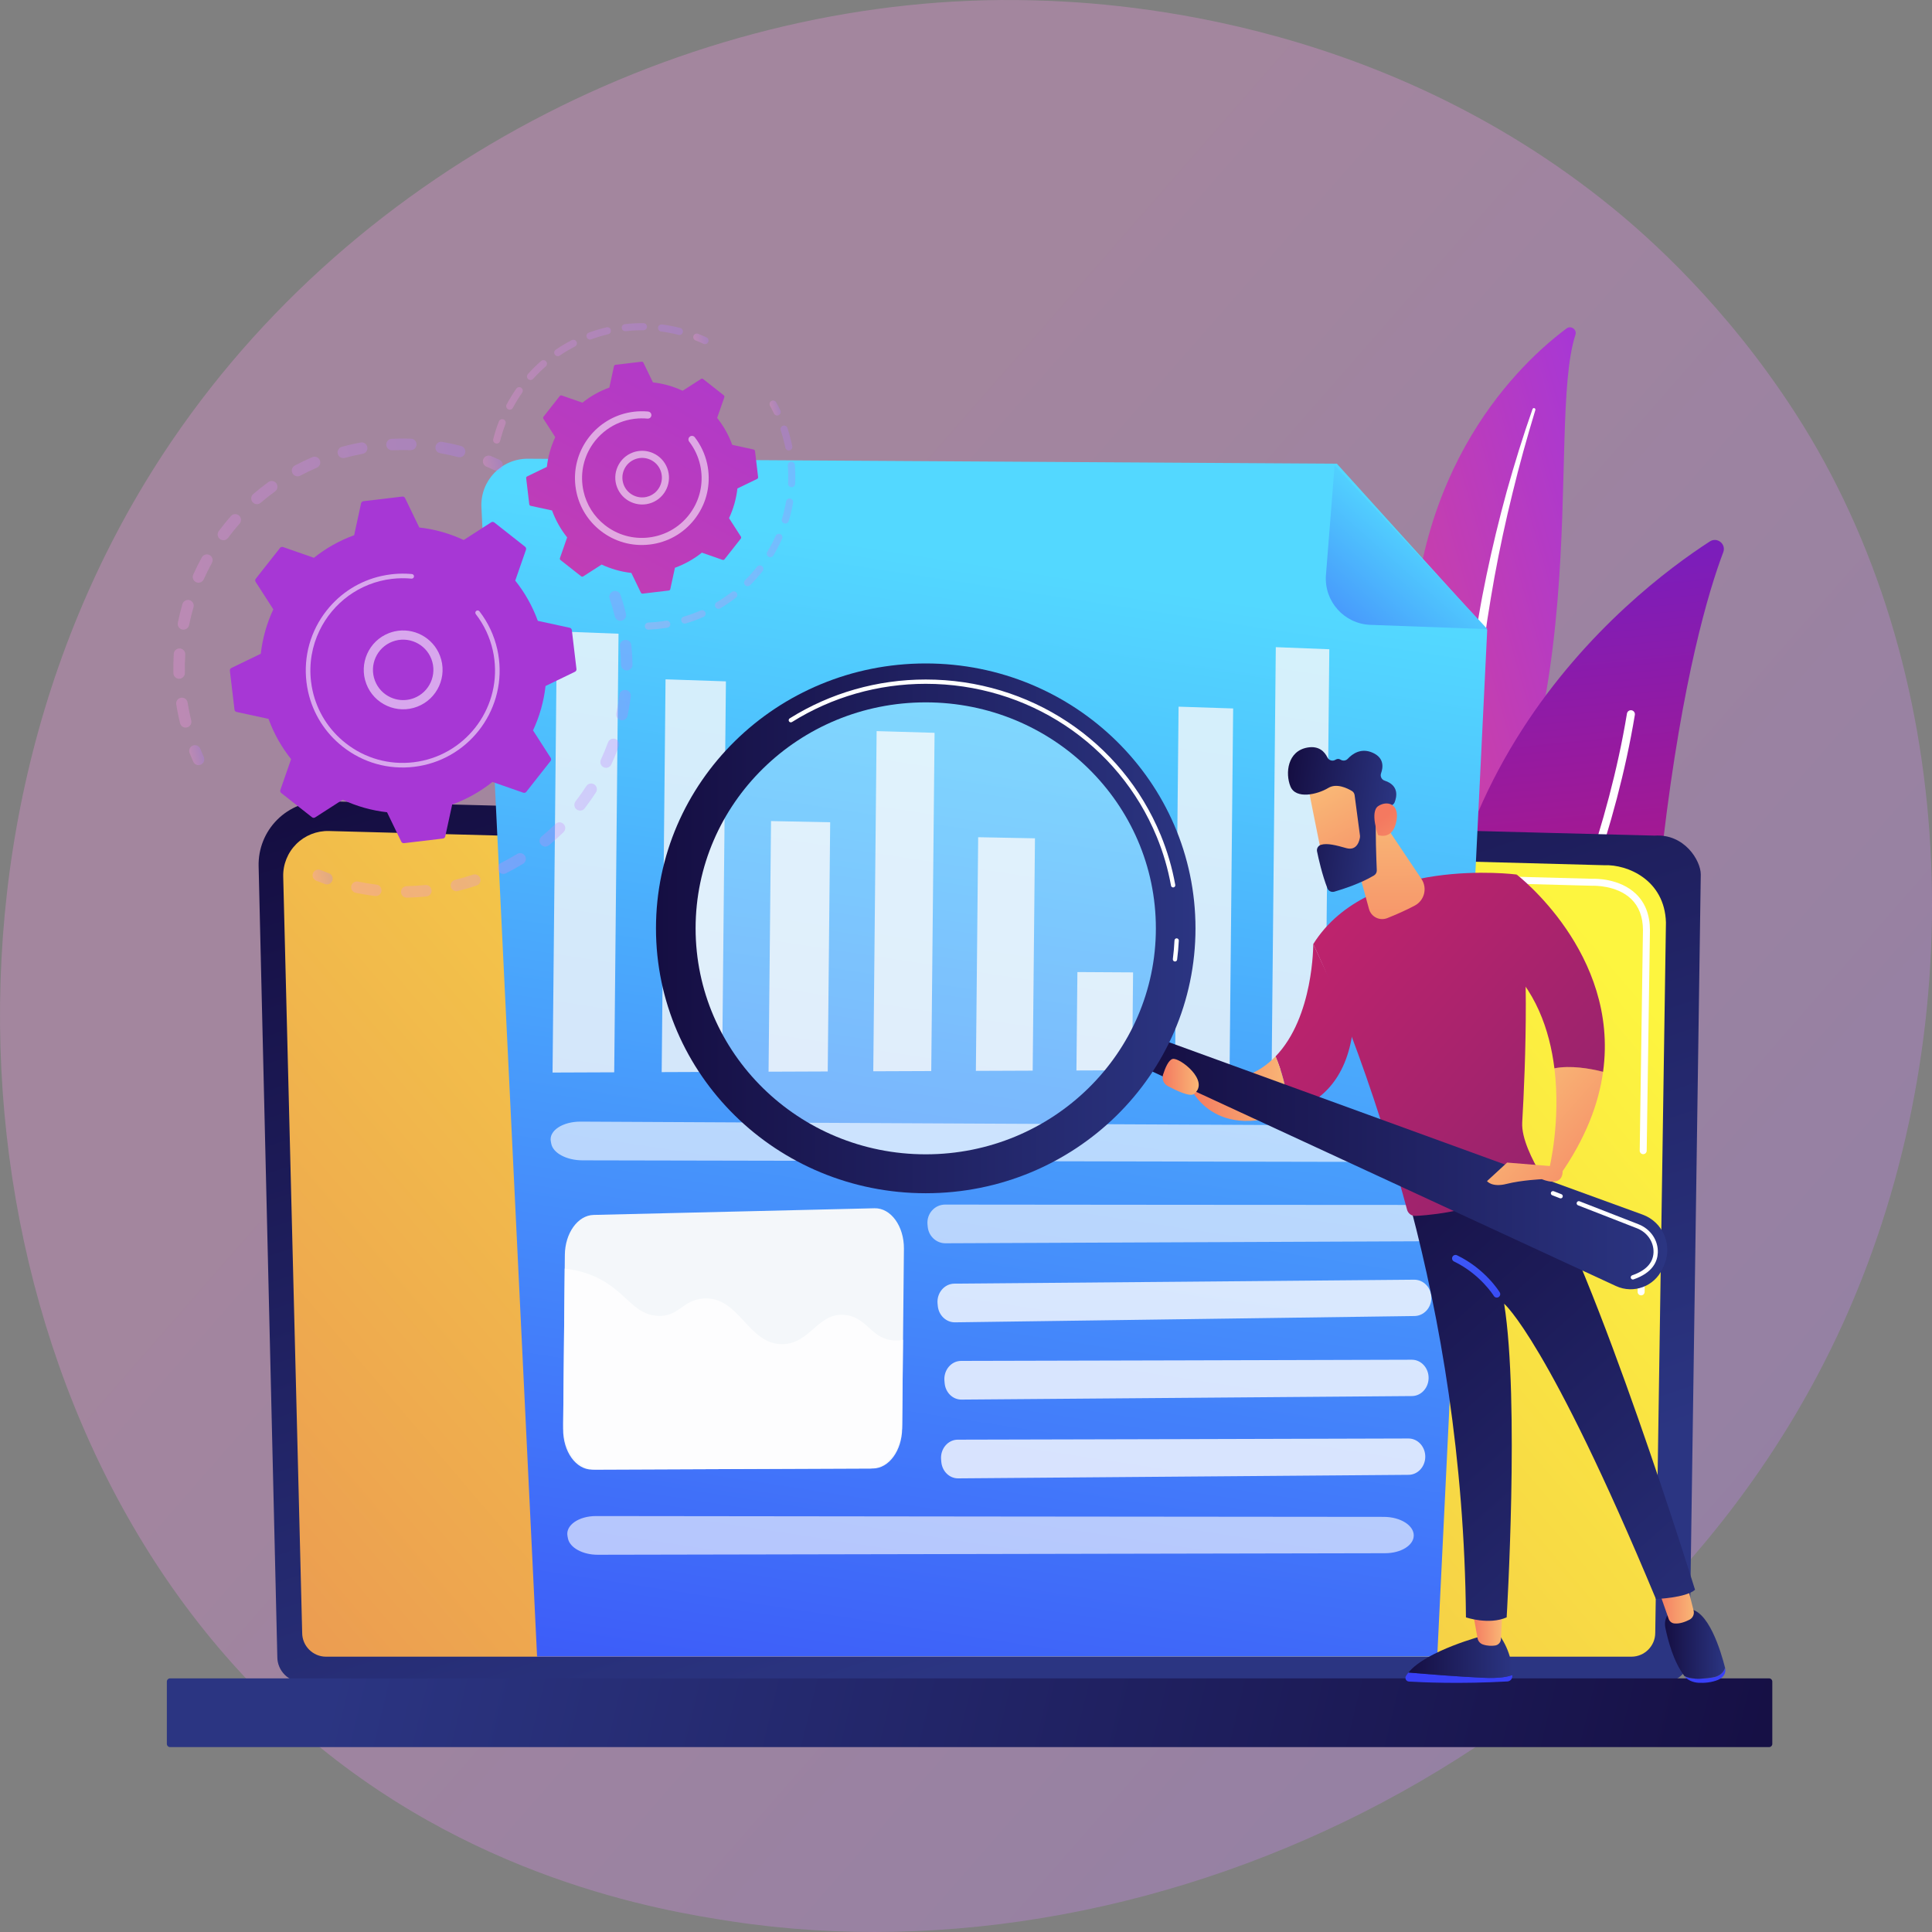 <svg width="445" height="445" viewBox="0 0 445 445" fill="none" xmlns="http://www.w3.org/2000/svg">
<rect x="0" y="0" width="445" height="445" fill="#808080" stroke="none"/>
<path opacity="0.3" d="M426.348 300.633C383.173 401.342 268.166 457.76 168.432 442.541C152.203 440.065 107.712 432.688 68.321 397.888C-7.51 330.894 -23.727 198.238 37.443 104.752C81.964 36.71 161.773 -1.86 237.607 0.069C253.942 0.485 316.543 3.046 371.559 47.987C379.639 54.588 397.462 70.273 413.525 95.157C451.243 153.59 454.485 235 426.348 300.633Z" fill="url(#paint0_linear_6_110)"/>
<path d="M362.87 77.109C363.265 75.891 361.844 74.889 360.818 75.655C350.392 83.43 324.747 107.348 325.125 154.283C325.6 213.171 311.091 232.989 294.561 244.205C294.561 244.205 315.936 240.477 331.393 220.45C369.345 171.28 355.851 98.773 362.87 77.109Z" fill="url(#paint1_linear_6_110)"/>
<path d="M353.639 94.436C351.726 100.768 349.938 107.134 348.386 113.557C346.8 119.97 345.41 126.429 344.222 132.922C343.06 139.418 342.02 145.936 341.258 152.488C340.467 159.036 339.958 165.611 339.47 172.214C338.945 178.81 338.454 185.459 337.281 192.077C336.116 198.682 334.144 205.255 331.03 211.273C330.252 212.772 329.444 214.263 328.556 215.692C327.694 217.138 326.767 218.545 325.816 219.936C323.9 222.709 321.796 225.359 319.505 227.841C314.91 232.795 309.564 237.044 303.814 240.502C303.209 240.866 302.423 240.67 302.059 240.065C301.702 239.471 301.884 238.702 302.464 238.33L302.468 238.328C303.843 237.447 305.206 236.552 306.524 235.599C307.191 235.133 307.836 234.639 308.49 234.156C309.125 233.65 309.779 233.168 310.398 232.643C312.907 230.583 315.268 228.35 317.452 225.953C321.84 221.187 325.538 215.74 328.523 209.996C329.983 207.107 331.229 204.115 332.239 201.038C333.248 197.959 334.021 194.798 334.615 191.591C335.803 185.173 336.344 178.596 336.915 172.004C337.496 165.411 338.125 158.79 339.025 152.205C339.467 148.911 339.967 145.626 340.526 142.352C340.796 140.713 341.098 139.08 341.396 137.446C341.711 135.815 342.034 134.187 342.371 132.561C343.729 126.06 345.285 119.604 347.043 113.206C348.831 106.817 350.789 100.477 352.987 94.223C353.05 94.044 353.246 93.95 353.425 94.013C353.598 94.074 353.691 94.261 353.639 94.436Z" fill="white"/>
<path d="M332.359 265.673C332.768 267.998 335.418 269.148 337.412 267.887C348.417 260.926 377.751 238.431 383.062 193.794C387.546 156.101 393.56 136.088 396.92 127.192C397.63 125.311 395.526 123.616 393.837 124.708C375.206 136.75 317.526 181.457 332.359 265.673Z" fill="url(#paint2_linear_6_110)"/>
<path d="M335.503 266.242C335.545 266.283 335.592 266.319 335.644 266.352C336.073 266.625 336.642 266.498 336.915 266.068C337.225 265.582 367.953 216.787 376.556 164.658C376.639 164.156 376.299 163.682 375.797 163.599C375.295 163.516 374.821 163.856 374.738 164.358C366.198 216.107 335.668 264.596 335.36 265.08C335.12 265.458 335.189 265.945 335.503 266.242Z" fill="white"/>
<path d="M63.876 381.658C63.876 384.845 66.486 387.452 69.676 387.452H383.331C386.521 387.452 389.131 384.845 389.131 381.658L391.741 201.409C391.741 198.222 387.986 192 381.104 192.468L74.567 184.536C70.564 184.432 66.694 185.973 63.859 188.798C61.025 191.624 59.474 195.486 59.568 199.485L63.876 381.658Z" fill="url(#paint3_linear_6_110)"/>
<path d="M69.602 376.099C69.602 379.116 72.071 381.586 75.09 381.586H375.766C378.785 381.586 381.254 379.116 381.254 376.099L383.717 212.467C383.427 202.62 374.794 199.081 369.561 199.29L75.772 191.408C72.96 191.333 70.241 192.416 68.249 194.403C66.258 196.389 65.162 199.108 65.233 201.92L69.602 376.099Z" fill="url(#paint4_linear_6_110)"/>
<path d="M378.005 298.362C378.001 298.362 377.997 298.362 377.993 298.362C377.549 298.356 377.194 297.99 377.201 297.546L377.395 284.275C377.402 283.836 377.76 283.483 378.199 283.483C378.203 283.483 378.207 283.483 378.211 283.483C378.655 283.49 379.01 283.855 379.003 284.3L378.808 297.57C378.802 298.01 378.443 298.362 378.005 298.362Z" fill="white"/>
<path d="M378.482 265.843C378.478 265.843 378.474 265.843 378.47 265.843C378.026 265.837 377.671 265.471 377.678 265.027L378.424 214.202C378.41 211.183 377.494 208.772 375.7 207.053C372.352 203.846 367.037 204.01 366.813 204.02L272.912 201.502C272.468 201.491 272.118 201.121 272.13 200.677C272.141 200.233 272.482 199.855 272.955 199.895L366.801 202.413C367.385 202.379 373.044 202.281 376.813 205.892C378.933 207.924 380.017 210.723 380.033 214.21L379.286 265.051C379.28 265.491 378.921 265.843 378.482 265.843Z" fill="white"/>
<path d="M39.177 402.415H407.471C407.881 402.415 408.217 402.08 408.217 401.669V387.324C408.217 386.914 407.881 386.578 407.471 386.578H39.177C38.767 386.578 38.431 386.914 38.431 387.324V401.669C38.431 402.08 38.766 402.415 39.177 402.415Z" fill="url(#paint5_linear_6_110)"/>
<path d="M307.921 106.8L121.606 105.659C115.483 105.622 110.586 110.736 110.889 116.852L123.707 381.561H331.041L342.553 145.058L307.921 106.8Z" fill="url(#paint6_linear_6_110)"/>
<path d="M315.668 143.924C309.599 143.71 304.933 138.48 305.411 132.426L307.409 107.149L342.589 144.903L315.668 143.924Z" fill="url(#paint7_linear_6_110)"/>
<g opacity="0.79">
<path opacity="0.78" d="M133.766 258.344C166.42 258.525 291.775 259.118 323.429 259.268C327.422 259.286 330.675 261.26 330.618 263.623C330.564 265.873 327.514 267.648 323.713 267.64L134.159 267.262C130.508 267.255 127.395 265.6 126.976 263.445L126.871 262.9C126.393 260.436 129.59 258.321 133.766 258.344Z" fill="white"/>
</g>
<g opacity="0.79">
<path opacity="0.78" d="M137.295 349.195C168.535 349.25 288.461 349.358 318.744 349.385C322.564 349.388 325.68 351.349 325.631 353.713C325.584 355.963 322.668 357.749 319.033 357.756L137.688 358.111C134.195 358.118 131.213 356.475 130.809 354.322L130.707 353.777C130.245 351.315 133.3 349.187 137.295 349.195Z" fill="white"/>
</g>
<g opacity="0.79">
<path opacity="0.78" d="M217.691 277.453C236.567 277.49 309.03 277.526 327.328 277.535C329.637 277.536 331.487 279.494 331.417 281.857C331.35 284.107 329.559 285.894 327.362 285.904L217.779 286.366C215.668 286.375 213.894 284.735 213.686 282.583L213.633 282.038C213.395 279.577 215.277 277.448 217.691 277.453Z" fill="white"/>
</g>
<path opacity="0.79" d="M219.843 295.662C238.071 295.529 308.044 294.912 325.713 294.755C327.942 294.736 329.74 296.677 329.687 299.041C329.637 301.29 327.918 303.094 325.797 303.123L219.983 304.574C217.945 304.602 216.221 302.978 216.007 300.828L215.953 300.284C215.708 297.825 217.513 295.679 219.843 295.662Z" fill="white"/>
<path opacity="0.79" d="M221.376 313.458C239.248 313.434 307.856 313.238 325.181 313.188C327.366 313.182 329.117 315.134 329.05 317.497C328.987 319.747 327.29 321.54 325.21 321.556L221.457 322.37C219.459 322.386 217.779 320.752 217.583 318.6L217.533 318.056C217.309 315.596 219.091 313.461 221.376 313.458Z" fill="white"/>
<path opacity="0.79" d="M220.609 331.601C238.48 331.577 307.088 331.381 324.413 331.331C326.598 331.325 328.349 333.277 328.283 335.641C328.219 337.89 326.523 339.683 324.443 339.7L220.69 340.514C218.691 340.529 217.012 338.895 216.815 336.743L216.766 336.199C216.541 333.739 218.323 331.604 220.609 331.601Z" fill="white"/>
<g opacity="0.81">
<path d="M314.729 246.298L326.823 246.25L327.253 202.469L315.161 202.278L314.729 246.298Z" fill="#F4F7FA"/>
<path d="M292.9 246.385L305.23 246.336L306.182 149.544L293.856 149.061L292.9 246.385Z" fill="#F4F7FA"/>
<path d="M270.64 246.473L283.215 246.423L284.033 163.18L271.463 162.768L270.64 246.473Z" fill="#F4F7FA"/>
<path d="M247.936 246.563L260.763 246.512L260.984 223.97L248.159 223.895L247.936 246.563Z" fill="#F4F7FA"/>
<path d="M224.775 246.655L237.86 246.603L238.386 193.089L225.304 192.838L224.775 246.655Z" fill="#F4F7FA"/>
<path d="M201.143 246.749L214.495 246.696L215.261 168.789L201.913 168.397L201.143 246.749Z" fill="#F4F7FA"/>
<path d="M177.025 246.845L190.652 246.791L191.216 189.395L177.592 189.118L177.025 246.845Z" fill="#F4F7FA"/>
<path d="M152.406 246.942L166.317 246.887L167.201 156.94L153.295 156.469L152.406 246.942Z" fill="#F4F7FA"/>
<path d="M127.27 247.042L141.473 246.986L142.466 145.964L128.269 145.424L127.27 247.042Z" fill="#F4F7FA"/>
</g>
<path d="M136.384 338.501L201.068 338.24C204.744 338.225 207.744 334.117 207.794 329.031L208.201 287.64C208.252 282.429 205.193 278.21 201.428 278.3L136.731 279.835C133.093 279.921 130.15 284.008 130.101 289.043L129.706 329.16C129.655 334.319 132.656 338.516 136.384 338.501Z" fill="#F4F7FA"/>
<g opacity="0.78">
<path d="M151.408 303.081C156.365 303.388 157.141 299.421 162.028 299.084C170.318 298.513 172.236 309.688 180.219 309.597C186.735 309.521 188.449 302.006 194.89 302.904C199.679 303.571 200.579 307.998 205.247 308.678C206.179 308.813 207.098 308.773 207.995 308.601L207.803 328.129C207.748 333.715 204.453 338.227 200.416 338.243L137.209 338.498C133.027 338.515 129.661 333.806 129.718 328.019L130.07 292.197C134.251 292.655 137.293 293.995 139.468 295.344C144.7 298.589 146.406 302.77 151.408 303.081Z" fill="white"/>
</g>
<path d="M324.411 385.236C328.628 385.6 335.948 386.192 341.718 386.446C345.187 386.599 347.184 386.259 348.334 385.799C348.332 385.928 348.328 386.051 348.323 386.165C348.296 386.772 347.803 387.258 347.189 387.292C336.286 387.901 327.614 387.503 324.527 387.315C323.889 387.276 323.508 386.582 323.835 386.038C323.998 385.766 324.196 385.499 324.411 385.236Z" fill="url(#paint8_linear_6_110)"/>
<path d="M341.718 386.446C335.948 386.192 328.628 385.6 324.411 385.236C328.557 380.148 341.718 376.719 341.718 376.719H345.435C347.992 380.405 348.362 383.913 348.334 385.799C347.184 386.259 345.187 386.599 341.718 386.446Z" fill="url(#paint9_linear_6_110)"/>
<path d="M346.061 370.651L345.713 377.535C345.676 378.28 345.118 378.906 344.371 379.013C343.629 379.119 342.634 379.133 341.579 378.782C340.93 378.566 340.448 378.019 340.329 377.352L339.127 370.651H346.061Z" fill="url(#paint10_linear_6_110)"/>
<path d="M394.341 386.394C396.17 386.139 396.998 385.189 397.345 384.174C397.347 384.183 397.349 384.192 397.351 384.201C397.621 385.272 396.997 386.383 395.75 386.911C394.242 387.549 392.594 387.658 391.315 387.605C389.942 387.549 388.682 386.98 387.989 386.071L387.979 386.058C389.357 386.74 391.291 386.82 394.341 386.394Z" fill="url(#paint11_linear_6_110)"/>
<path d="M385.718 370.607H388.783C393.453 370.512 396.385 380.36 397.345 384.174C396.998 385.189 396.17 386.139 394.341 386.395C391.291 386.82 389.357 386.74 387.979 386.058C385.456 382.738 384.206 377.877 383.605 375.039C382.921 371.812 385.718 370.607 385.718 370.607Z" fill="url(#paint12_linear_6_110)"/>
<path d="M388.39 364.218L390.092 370.988C390.3 371.818 389.903 372.677 389.136 373.071C388.184 373.559 386.843 374.073 385.611 373.924C385.031 373.854 384.55 373.446 384.358 372.901L381.859 365.778L388.39 364.218Z" fill="url(#paint13_linear_6_110)"/>
<path d="M390.42 366.175C388.302 368.053 381.414 368.301 381.414 368.301C356.601 308.748 346.451 300.287 346.451 300.287C350.034 322.766 347.029 372.53 347.029 372.53C342.934 374.337 337.655 372.53 337.655 372.53C337.323 335.73 331.666 303.637 324.984 278.336C341.755 277.959 350.673 272.22 353.585 269.916C367.564 292.454 390.42 366.175 390.42 366.175Z" fill="url(#paint14_linear_6_110)"/>
<path d="M349.326 201.43C352.5 217.263 351.363 245.602 350.615 258.528C350.405 262.162 352.942 267.198 354.992 270.634C355.313 271.173 355.115 271.863 354.556 272.15C351.124 273.914 339.497 279.381 326.021 280.061C325.123 280.107 324.32 279.495 324.088 278.626C314.092 241.302 302.481 217.452 302.481 217.452C315.3 196.982 349.326 201.43 349.326 201.43Z" fill="url(#paint15_linear_6_110)"/>
<path d="M344.758 298.878C344.898 298.878 345.041 298.84 345.17 298.761C345.545 298.532 345.664 298.044 345.436 297.67C345.302 297.451 342.093 292.263 335.597 289.129C335.203 288.94 334.728 289.104 334.536 289.499C334.346 289.894 334.511 290.37 334.907 290.56C340.962 293.482 344.048 298.447 344.078 298.497C344.228 298.742 344.49 298.878 344.758 298.878Z" fill="url(#paint16_linear_6_110)"/>
<path d="M369.237 246.872C368.217 254.248 365.205 262.293 359.178 270.839L356.887 268.971C356.887 268.971 359.532 258.242 358.028 246.065C361.746 245.34 366.136 246.087 369.237 246.872Z" fill="url(#paint17_linear_6_110)"/>
<path d="M345.78 220.966L349.326 201.43C349.326 201.43 373.015 219.537 369.236 246.872C366.136 246.087 361.746 245.34 358.028 246.065C356.945 237.293 353.71 227.771 345.78 220.966Z" fill="url(#paint18_linear_6_110)"/>
<path d="M302.481 217.452L311.625 237.145C310.147 249.034 303.76 254.174 296.873 256.146C296.444 250.727 295.074 246.35 293.803 243.322C302.602 234.237 302.481 217.452 302.481 217.452Z" fill="url(#paint19_linear_6_110)"/>
<path d="M293.803 243.322C295.074 246.35 296.444 250.728 296.873 256.146C278.5 263.275 273.639 249.45 273.639 249.45L277.035 248.851C284.703 249.659 290.059 247.187 293.803 243.322Z" fill="url(#paint20_linear_6_110)"/>
<path d="M310.906 193.14L315.32 209.367C315.816 211.19 317.788 212.169 319.542 211.468C321.435 210.711 323.837 209.678 325.905 208.562C328.112 207.37 328.803 204.531 327.405 202.448L318.228 188.764L310.906 193.14Z" fill="url(#paint21_linear_6_110)"/>
<path d="M265.219 238.591L378.334 279.76C383.078 281.487 385.346 286.889 383.256 291.484L382.913 292.239C381.064 296.305 376.258 298.089 372.204 296.213L262.37 245.403L265.219 238.591Z" fill="url(#paint22_linear_6_110)"/>
<path opacity="0.27" d="M213.226 268.658C244.065 268.658 269.065 244.109 269.065 213.826C269.065 183.543 244.065 158.994 213.226 158.994C182.387 158.994 157.387 183.543 157.387 213.826C157.387 244.109 182.387 268.658 213.226 268.658Z" fill="white"/>
<path d="M151.092 213.826C151.092 247.523 178.91 274.839 213.226 274.839C247.542 274.839 275.36 247.523 275.36 213.826C275.36 180.129 247.542 152.813 213.226 152.813C178.91 152.813 151.092 180.129 151.092 213.826ZM160.219 213.826C160.219 185.079 183.951 161.775 213.226 161.775C242.501 161.775 266.233 185.079 266.233 213.826C266.233 242.573 242.501 265.876 213.226 265.876C183.951 265.876 160.219 242.573 160.219 213.826Z" fill="url(#paint23_linear_6_110)"/>
<path d="M270.636 221.464C270.615 221.464 270.594 221.462 270.573 221.46C270.3 221.425 270.108 221.176 270.143 220.904C270.324 219.489 270.452 218.041 270.524 216.6C270.537 216.325 270.787 216.11 271.044 216.128C271.319 216.142 271.53 216.375 271.516 216.649C271.443 218.116 271.313 219.59 271.129 221.03C271.096 221.28 270.882 221.464 270.636 221.464ZM270.209 204.403C269.973 204.403 269.764 204.234 269.721 203.993C269.029 200.136 267.92 196.34 266.424 192.711C266.424 192.711 266.424 192.709 266.423 192.708C257.608 171.323 236.727 157.504 213.226 157.504C202.266 157.504 191.613 160.549 182.417 166.308C182.184 166.453 181.878 166.383 181.732 166.15C181.587 165.917 181.657 165.611 181.89 165.465C191.244 159.607 202.08 156.511 213.226 156.511C237.13 156.511 258.371 170.571 267.341 192.328C267.341 192.328 267.342 192.329 267.342 192.329C268.865 196.025 269.995 199.89 270.699 203.818C270.748 204.088 270.568 204.347 270.298 204.395C270.268 204.4 270.238 204.403 270.209 204.403Z" fill="white"/>
<path d="M301.248 180.81C301.208 181.089 304.93 199.329 304.93 199.329L315.3 196.982L314.34 179.171C314.34 179.171 301.921 176.145 301.248 180.81Z" fill="url(#paint24_linear_6_110)"/>
<path d="M312.008 183.14L313.247 192.476C313.263 192.596 313.263 192.714 313.246 192.834C313.141 193.566 312.597 196.058 310.082 195.345C307.799 194.699 305.707 194.143 304.261 194.585C303.612 194.783 303.221 195.44 303.357 196.105C303.695 197.763 304.527 201.483 305.743 204.604C305.99 205.238 306.684 205.57 307.337 205.38C309.303 204.807 313.417 203.482 316.477 201.64C316.892 201.391 317.139 200.94 317.118 200.456C317.019 198.099 316.743 190.934 316.975 188.926C317.193 187.04 319.506 185.911 320.512 185.506C320.841 185.373 321.1 185.114 321.231 184.784C321.697 183.617 322.339 180.918 318.937 179.812C318.225 179.58 317.85 178.813 318.103 178.108C318.607 176.705 318.819 174.565 316.187 173.385C313.513 172.187 311.515 173.613 310.436 174.771C310 175.24 309.3 175.311 308.759 174.969C308.451 174.775 308.054 174.711 307.575 175.009C306.929 175.412 306.073 175.138 305.739 174.453C305.099 173.139 303.793 171.73 301.175 172.179C296.528 172.974 296.002 178.124 297.228 181.141C298.453 184.158 303.442 183.009 305.945 181.488C307.848 180.331 310.316 181.544 311.39 182.191C311.73 182.396 311.955 182.746 312.008 183.14Z" fill="url(#paint25_linear_6_110)"/>
<path d="M317.393 192.33C317.393 192.33 315.482 186.98 317.445 185.67C319.408 184.36 322.314 185.04 321.674 188.915C320.878 193.736 317.393 192.33 317.393 192.33Z" fill="url(#paint26_linear_6_110)"/>
<path d="M357.832 268.646L347.138 267.775L342.507 272.044C342.507 272.044 343.603 273.558 347.028 272.688C350.454 271.817 355.146 271.604 355.146 271.604C355.146 271.604 359.874 273.735 359.932 269.747L357.832 268.646Z" fill="url(#paint27_linear_6_110)"/>
<path d="M275.001 251.979C274.076 252.702 270.908 251.193 268.969 250.151C268.024 249.642 267.567 248.537 267.891 247.515C268.358 246.043 269.135 244.144 270.093 243.905C271.682 243.507 278.812 249.002 275.001 251.979Z" fill="url(#paint28_linear_6_110)"/>
<path d="M376.103 294.71C375.897 294.71 375.704 294.581 375.633 294.376C375.543 294.116 375.681 293.833 375.94 293.744C379.099 292.652 380.752 290.891 380.855 288.509C380.96 286.092 379.43 283.844 377.049 282.916L363.467 277.62C363.211 277.521 363.084 277.233 363.184 276.977C363.283 276.721 363.572 276.595 363.827 276.695L377.409 281.99C380.187 283.074 381.97 285.71 381.847 288.552C381.763 290.497 380.727 293.141 376.265 294.683C376.211 294.701 376.156 294.71 376.103 294.71Z" fill="white"/>
<path d="M359.463 276.022C359.402 276.022 359.341 276.011 359.282 275.988L357.522 275.302C357.266 275.202 357.139 274.914 357.239 274.659C357.339 274.403 357.628 274.277 357.882 274.376L359.643 275.062C359.899 275.162 360.025 275.45 359.925 275.705C359.849 275.902 359.661 276.022 359.463 276.022Z" fill="white"/>
<g opacity="0.3">
<path d="M141.386 136.144C142.039 135.999 142.71 136.367 142.927 137.015C143.403 138.433 143.823 139.893 144.178 141.353C144.351 142.064 143.915 142.78 143.204 142.953C143.196 142.955 143.187 142.956 143.179 142.958C142.477 143.115 141.776 142.681 141.605 141.978C141.268 140.591 140.869 139.204 140.417 137.858C140.185 137.165 140.558 136.414 141.251 136.182C141.296 136.166 141.341 136.154 141.386 136.144ZM143.81 147.419C143.86 147.408 143.912 147.4 143.965 147.394C144.692 147.32 145.342 147.85 145.416 148.577C145.568 150.071 145.658 151.587 145.682 153.081C145.694 153.812 145.114 154.412 144.38 154.427C143.649 154.439 143.047 153.856 143.035 153.125C143.012 151.705 142.926 150.265 142.782 148.845C142.713 148.171 143.164 147.563 143.81 147.419ZM143.691 158.948C143.835 158.916 143.986 158.908 144.141 158.927C144.867 159.017 145.382 159.677 145.292 160.403C145.109 161.89 144.858 163.388 144.547 164.855C144.394 165.57 143.692 166.026 142.977 165.876C142.262 165.724 141.805 165.021 141.957 164.306C142.252 162.913 142.49 161.491 142.665 160.078C142.735 159.507 143.16 159.066 143.691 158.948ZM140.996 170.163C141.234 170.11 141.489 170.122 141.735 170.211C142.422 170.461 142.777 171.221 142.527 171.908C142.015 173.317 141.435 174.721 140.805 176.081C140.497 176.744 139.711 177.032 139.047 176.726C138.384 176.418 138.096 175.631 138.403 174.968C139.001 173.676 139.552 172.343 140.038 171.003C140.199 170.562 140.569 170.258 140.996 170.163ZM135.869 180.495C136.202 180.421 136.564 180.475 136.873 180.674C137.488 181.07 137.665 181.89 137.269 182.504C136.459 183.761 135.584 185.002 134.667 186.191C134.221 186.77 133.389 186.878 132.81 186.431C132.231 185.985 132.124 185.154 132.57 184.574C133.442 183.444 134.274 182.265 135.044 181.07C135.24 180.765 135.541 180.568 135.869 180.495ZM128.584 189.435C129.016 189.339 129.486 189.461 129.818 189.8C130.33 190.322 130.322 191.16 129.8 191.672C128.73 192.721 127.601 193.737 126.446 194.692C125.882 195.158 125.047 195.078 124.582 194.514C124.116 193.951 124.196 193.117 124.759 192.651C125.857 191.743 126.929 190.778 127.946 189.782C128.129 189.602 128.351 189.487 128.584 189.435ZM81.92 203.058C82.099 203.018 82.288 203.015 82.479 203.055C83.871 203.348 85.294 203.584 86.71 203.756C87.435 203.845 87.952 204.505 87.864 205.23C87.776 205.956 87.116 206.473 86.39 206.384C84.899 206.203 83.4 205.954 81.934 205.646C81.219 205.496 80.761 204.793 80.911 204.078C81.022 203.553 81.428 203.167 81.92 203.058ZM119.504 196.534C120.041 196.414 120.616 196.639 120.92 197.133C121.303 197.756 121.108 198.571 120.486 198.954C119.209 199.739 117.883 200.478 116.544 201.15C115.889 201.475 115.095 201.215 114.766 200.561C114.438 199.908 114.702 199.112 115.356 198.784C116.627 198.146 117.887 197.444 119.099 196.699C119.228 196.62 119.365 196.565 119.504 196.534ZM93.4 204.144C93.486 204.125 93.574 204.114 93.665 204.113C95.088 204.086 96.529 203.998 97.947 203.851C98.674 203.776 99.325 204.305 99.4 205.032C99.475 205.759 98.948 206.413 98.22 206.485C96.728 206.639 95.212 206.732 93.714 206.76C92.983 206.774 92.38 206.192 92.366 205.461C92.354 204.821 92.799 204.278 93.4 204.144ZM109.067 201.426C109.719 201.281 110.39 201.648 110.608 202.295C110.842 202.988 110.47 203.739 109.777 203.973C108.359 204.452 106.9 204.876 105.443 205.232C105.434 205.235 105.425 205.237 105.415 205.239C104.714 205.395 104.014 204.962 103.842 204.261C103.669 203.551 104.103 202.834 104.813 202.661C106.198 202.322 107.583 201.919 108.93 201.464C108.976 201.449 109.022 201.436 109.067 201.426Z" fill="url(#paint29_linear_6_110)"/>
<path d="M73.033 200.329C73.288 200.272 73.562 200.29 73.821 200.396C74.453 200.655 75.1 200.904 75.746 201.139C76.433 201.388 76.789 202.147 76.539 202.834C76.29 203.522 75.531 203.878 74.844 203.627C74.164 203.381 73.483 203.119 72.819 202.846C72.142 202.57 71.818 201.796 72.095 201.12C72.265 200.703 72.624 200.42 73.033 200.329Z" fill="url(#paint30_linear_6_110)"/>
</g>
<g opacity="0.3">
<path d="M44.617 171.668C45.24 171.529 45.89 171.859 46.133 172.472C46.385 173.106 46.654 173.746 46.934 174.373C47.231 175.041 46.931 175.824 46.264 176.121C45.593 176.42 44.813 176.118 44.516 175.451C44.222 174.791 43.938 174.117 43.672 173.449C43.403 172.77 43.735 172 44.414 171.73C44.481 171.704 44.549 171.683 44.617 171.668Z" fill="url(#paint31_linear_6_110)"/>
<path d="M81.261 102.287C81.855 102.155 82.455 102.032 83.058 101.919C83.776 101.784 84.469 102.257 84.603 102.976C84.738 103.695 84.262 104.39 83.546 104.521C82.154 104.783 80.775 105.1 79.433 105.469C78.727 105.662 78 105.248 77.806 104.544C77.612 103.838 78.026 103.11 78.731 102.916C79.561 102.687 80.413 102.476 81.261 102.287ZM89.999 101.102C90.072 101.086 90.146 101.076 90.223 101.072C91.698 100.998 93.193 100.986 94.665 101.037C95.396 101.062 95.968 101.674 95.943 102.405C95.918 103.135 95.305 103.71 94.575 103.682C93.176 103.635 91.756 103.646 90.355 103.716C89.624 103.752 89.003 103.19 88.966 102.46C88.934 101.806 89.381 101.24 89.999 101.102ZM72.158 105.223C72.767 105.088 73.406 105.399 73.661 105.994C73.949 106.666 73.638 107.444 72.966 107.733C71.681 108.284 70.402 108.898 69.164 109.558C68.518 109.901 67.717 109.658 67.373 109.013C67.029 108.367 67.273 107.565 67.918 107.222C69.222 106.526 70.569 105.88 71.922 105.299C72 105.266 72.079 105.241 72.158 105.223ZM101.33 101.788C101.494 101.752 101.668 101.746 101.844 101.777C103.298 102.029 104.758 102.346 106.185 102.72C106.892 102.905 107.315 103.628 107.13 104.335C106.945 105.043 106.222 105.466 105.514 105.28C104.16 104.926 102.773 104.624 101.392 104.385C100.671 104.261 100.188 103.575 100.313 102.855C100.408 102.311 100.822 101.902 101.33 101.788ZM62.294 110.822C62.794 110.71 63.334 110.896 63.654 111.337C64.083 111.929 63.951 112.757 63.359 113.186C62.227 114.006 61.114 114.886 60.051 115.802C59.498 116.28 58.661 116.218 58.184 115.664C57.707 115.11 57.769 114.274 58.323 113.797C59.442 112.832 60.613 111.906 61.805 111.042C61.956 110.933 62.123 110.86 62.294 110.822ZM53.897 118.449C54.296 118.36 54.731 118.457 55.062 118.749C55.61 119.232 55.662 120.069 55.178 120.617C54.25 121.668 53.355 122.771 52.519 123.894C52.083 124.481 51.254 124.602 50.667 124.165C50.08 123.729 49.959 122.899 50.395 122.313C51.275 121.131 52.217 119.971 53.193 118.865C53.385 118.647 53.633 118.508 53.897 118.449ZM47.362 127.726C47.666 127.658 47.995 127.697 48.289 127.859C48.929 128.212 49.162 129.017 48.809 129.657C48.131 130.886 47.498 132.157 46.927 133.435C46.629 134.102 45.846 134.402 45.178 134.103C44.511 133.804 44.212 133.022 44.51 132.354C45.111 131.009 45.777 129.672 46.49 128.379C46.681 128.033 47.004 127.805 47.362 127.726ZM43.007 138.206C43.217 138.159 43.442 138.163 43.664 138.228C44.366 138.432 44.769 139.167 44.564 139.869C44.172 141.215 43.833 142.594 43.556 143.966C43.412 144.682 42.713 145.146 41.997 145.002C41.28 144.858 40.816 144.16 40.961 143.443C41.252 141.998 41.609 140.546 42.022 139.128C42.163 138.648 42.551 138.307 43.007 138.206ZM41.057 149.391C41.176 149.365 41.3 149.355 41.427 149.362C42.157 149.407 42.712 150.035 42.667 150.764C42.581 152.161 42.554 153.579 42.587 154.981C42.604 155.712 42.023 156.318 41.294 156.335C40.563 156.352 39.957 155.773 39.94 155.042C39.906 153.566 39.934 152.073 40.025 150.603C40.061 150 40.496 149.516 41.057 149.391ZM41.612 160.723C41.639 160.717 41.666 160.712 41.693 160.708C42.415 160.593 43.094 161.085 43.209 161.807C43.371 162.826 43.567 163.852 43.791 164.857C43.872 165.221 43.958 165.584 44.046 165.944C44.22 166.654 43.786 167.371 43.076 167.545C42.361 167.736 41.649 167.285 41.475 166.576C41.382 166.196 41.292 165.816 41.207 165.433C40.972 164.375 40.766 163.295 40.595 162.224C40.483 161.529 40.935 160.874 41.612 160.723Z" fill="url(#paint32_linear_6_110)"/>
<path d="M112.261 104.966C112.518 104.908 112.794 104.927 113.055 105.035C113.717 105.31 114.386 105.604 115.043 105.909C115.706 106.217 115.994 107.004 115.686 107.667C115.378 108.33 114.591 108.619 113.928 108.31C113.304 108.021 112.669 107.741 112.04 107.48C111.365 107.201 111.045 106.426 111.325 105.751C111.497 105.337 111.855 105.056 112.261 104.966Z" fill="url(#paint33_linear_6_110)"/>
</g>
<path d="M113.856 120.342C113.648 120.178 113.36 120.164 113.138 120.307L106.804 124.381C103.618 122.892 100.172 121.9 96.575 121.496L93.3 114.721C93.185 114.483 92.932 114.345 92.67 114.376L83.7 115.441C83.438 115.472 83.225 115.666 83.169 115.924L81.572 123.278C78.17 124.514 75.051 126.284 72.303 128.478L65.191 126.001C64.942 125.914 64.665 125.995 64.502 126.203L58.912 133.298C58.749 133.506 58.735 133.794 58.878 134.016L62.952 140.349C61.463 143.536 60.471 146.982 60.067 150.579L53.292 153.854C53.054 153.969 52.915 154.222 52.947 154.484L54.012 163.454C54.043 163.716 54.237 163.929 54.495 163.985L61.849 165.582C63.084 168.984 64.855 172.103 67.049 174.851L64.572 181.963C64.485 182.212 64.566 182.489 64.773 182.652L71.869 188.242C72.077 188.405 72.365 188.419 72.587 188.276L78.921 184.202C82.106 185.691 85.553 186.683 89.149 187.087L92.425 193.862C92.539 194.1 92.792 194.239 93.055 194.208L102.024 193.142C102.287 193.111 102.5 192.917 102.556 192.659L104.153 185.305C107.555 184.07 110.673 182.299 113.422 180.105L120.533 182.582C120.783 182.669 121.06 182.588 121.223 182.381L126.812 175.285C126.976 175.077 126.989 174.789 126.847 174.567L122.773 168.234C124.262 165.048 125.253 161.601 125.657 158.005L132.433 154.729C132.671 154.615 132.809 154.362 132.778 154.099L131.713 145.13C131.682 144.868 131.488 144.654 131.23 144.598L123.876 143.001C122.64 139.599 120.869 136.481 118.676 133.732L121.153 126.62C121.239 126.371 121.159 126.094 120.951 125.931L113.856 120.342Z" fill="url(#paint34_linear_6_110)"/>
<path opacity="0.56" d="M90.894 145.427C95.214 144.465 99.714 146.793 101.342 151.047C103.131 155.723 100.783 160.982 96.107 162.772C93.842 163.639 91.375 163.571 89.161 162.583C86.946 161.594 85.249 159.802 84.383 157.537C82.593 152.861 84.942 147.601 89.617 145.812C90.039 145.651 90.466 145.523 90.894 145.427ZM94.362 161.091C94.695 161.017 95.025 160.918 95.351 160.793C98.936 159.422 100.736 155.388 99.364 151.804C97.992 148.219 93.96 146.417 90.374 147.79C86.79 149.162 84.989 153.195 86.361 156.78C87.025 158.516 88.326 159.89 90.024 160.648C91.404 161.264 92.913 161.414 94.362 161.091Z" fill="white"/>
<path opacity="0.56" d="M87.862 132.668C88.604 132.502 89.358 132.373 90.123 132.283C90.364 132.254 90.606 132.229 90.847 132.208C92.039 132.105 93.237 132.098 94.423 132.185C94.439 132.186 94.455 132.187 94.471 132.188C94.517 132.192 94.563 132.195 94.609 132.199C94.698 132.207 94.787 132.215 94.876 132.223C95.11 132.245 95.295 132.416 95.344 132.634C95.355 132.687 95.359 132.743 95.354 132.8C95.326 133.091 95.067 133.304 94.777 133.277C93.278 133.136 91.755 133.155 90.249 133.334C82.765 134.222 76.644 138.916 73.592 145.248C71.893 148.769 71.144 152.798 71.639 156.96C71.725 157.69 71.848 158.41 72.006 159.117C73.067 163.88 75.712 168.098 79.597 171.157C84.059 174.673 89.624 176.24 95.264 175.57C106.913 174.185 115.257 163.588 113.874 151.944C113.789 151.226 113.668 150.515 113.511 149.814C112.834 146.776 111.5 143.92 109.594 141.456C109.545 141.392 109.512 141.321 109.496 141.247C109.453 141.053 109.521 140.843 109.689 140.713C109.921 140.535 110.253 140.576 110.432 140.808C112.433 143.395 113.834 146.394 114.545 149.583C114.709 150.319 114.836 151.065 114.926 151.819C116.378 164.044 107.61 175.17 95.389 176.621C89.468 177.325 83.626 175.68 78.942 171.989C74.864 168.777 72.087 164.349 70.972 159.35C70.807 158.607 70.678 157.851 70.587 157.085C69.884 151.163 71.529 145.322 75.219 140.637C78.431 136.558 82.861 133.781 87.862 132.668Z" fill="white"/>
<g opacity="0.3">
<path d="M177.896 92.271C178.241 92.194 178.61 92.348 178.789 92.674C179.125 93.281 179.447 93.907 179.746 94.535C179.94 94.942 179.767 95.43 179.359 95.624C178.952 95.821 178.464 95.646 178.27 95.238C177.985 94.641 177.678 94.044 177.358 93.464C177.139 93.069 177.283 92.572 177.678 92.353C177.749 92.314 177.822 92.287 177.896 92.271Z" fill="url(#paint35_linear_6_110)"/>
<path d="M180.419 98.032C180.824 97.942 181.239 98.171 181.372 98.573C181.749 99.707 182.072 100.873 182.332 102.039C182.386 102.285 182.438 102.532 182.488 102.78C182.577 103.223 182.263 103.642 181.848 103.743C181.405 103.832 180.974 103.545 180.885 103.103C180.837 102.865 180.788 102.629 180.735 102.395C180.488 101.283 180.18 100.17 179.821 99.088C179.678 98.659 179.91 98.197 180.338 98.054C180.365 98.046 180.392 98.038 180.419 98.032ZM182.089 106.356C182.127 106.347 182.166 106.341 182.206 106.338C182.656 106.304 183.049 106.641 183.083 107.092C183.194 108.536 183.216 110 183.148 111.443C183.127 111.894 182.742 112.242 182.293 112.222C181.842 112.2 181.494 111.818 181.515 111.367C181.579 109.99 181.558 108.594 181.453 107.216C181.422 106.806 181.699 106.443 182.089 106.356ZM181.691 114.836C181.792 114.814 181.899 114.81 182.008 114.828C182.453 114.905 182.751 115.329 182.674 115.774C182.427 117.199 182.089 118.625 181.667 120.011C181.535 120.443 181.08 120.686 180.646 120.555C180.215 120.423 179.971 119.966 180.102 119.535C180.504 118.213 180.827 116.854 181.063 115.495C181.121 115.159 181.377 114.906 181.691 114.836ZM179.22 122.959C179.385 122.922 179.563 122.937 179.729 123.01C180.142 123.194 180.327 123.678 180.144 124.09C179.554 125.414 178.877 126.712 178.131 127.95C177.898 128.337 177.394 128.46 177.009 128.228C176.622 127.995 176.497 127.493 176.73 127.106C177.442 125.926 178.087 124.687 178.65 123.425C178.759 123.179 178.975 123.014 179.22 122.959ZM174.84 130.232C175.07 130.181 175.322 130.229 175.523 130.387C175.878 130.665 175.94 131.179 175.662 131.534C174.768 132.673 173.797 133.768 172.773 134.788C172.453 135.108 171.935 135.106 171.617 134.786C171.298 134.466 171.299 133.948 171.619 133.63C172.595 132.657 173.522 131.612 174.374 130.525C174.496 130.371 174.662 130.272 174.84 130.232ZM168.828 136.221C169.127 136.154 169.451 136.259 169.652 136.517C169.929 136.874 169.864 137.387 169.508 137.664C168.365 138.552 167.155 139.377 165.914 140.115C165.523 140.345 165.024 140.218 164.793 139.83C164.562 139.442 164.69 138.94 165.078 138.709C166.262 138.005 167.415 137.219 168.505 136.373C168.603 136.296 168.714 136.246 168.828 136.221ZM161.536 140.557C161.91 140.473 162.303 140.663 162.463 141.027C162.643 141.441 162.455 141.923 162.041 142.104C160.72 142.682 159.344 143.185 157.953 143.599C157.517 143.72 157.065 143.48 156.936 143.047C156.808 142.614 157.054 142.159 157.487 142.03C158.814 141.636 160.126 141.157 161.386 140.606C161.435 140.584 161.486 140.568 161.536 140.557ZM149.168 143.418C149.214 143.407 149.262 143.401 149.311 143.399C150.502 143.347 151.711 143.229 152.905 143.048C153.086 143.022 153.263 142.994 153.44 142.963C153.885 142.889 154.307 143.188 154.382 143.634C154.458 144.08 154.158 144.515 153.712 144.576C153.524 144.608 153.336 144.638 153.146 144.666C151.899 144.855 150.631 144.978 149.382 145.032C148.931 145.052 148.55 144.702 148.53 144.251C148.513 143.849 148.788 143.502 149.168 143.418Z" fill="url(#paint36_linear_6_110)"/>
</g>
<g opacity="0.3">
<path d="M139.723 75.387C140.158 75.29 140.592 75.561 140.696 75.997C140.8 76.436 140.528 76.877 140.088 76.981C138.765 77.294 137.45 77.69 136.179 78.159C135.757 78.31 135.285 78.098 135.129 77.674C134.973 77.25 135.19 76.78 135.613 76.624C136.946 76.133 138.325 75.717 139.712 75.389C139.715 75.389 139.719 75.388 139.723 75.387ZM143.844 74.671C143.873 74.665 143.901 74.66 143.931 74.657C145.346 74.497 146.784 74.422 148.207 74.433C148.659 74.437 149.022 74.805 149.018 75.257C149.015 75.709 148.643 76.071 148.194 76.069C146.837 76.058 145.464 76.13 144.114 76.281C143.666 76.332 143.261 76.009 143.21 75.561C143.163 75.141 143.442 74.761 143.844 74.671ZM131.89 78.277C132.244 78.198 132.62 78.363 132.794 78.701C133.001 79.101 132.844 79.594 132.442 79.802C131.233 80.426 130.053 81.128 128.933 81.891C128.557 82.143 128.051 82.048 127.797 81.674C127.543 81.301 127.64 80.792 128.013 80.538C129.187 79.739 130.425 79.002 131.692 78.349C131.757 78.316 131.823 78.292 131.89 78.277ZM152.197 74.743C152.288 74.723 152.383 74.718 152.481 74.73C153.893 74.916 155.309 75.19 156.687 75.547C157.124 75.659 157.387 76.106 157.274 76.543C157.16 76.979 156.714 77.242 156.278 77.13C154.963 76.79 153.615 76.529 152.268 76.352C151.821 76.293 151.505 75.882 151.564 75.434C151.61 75.085 151.871 74.815 152.197 74.743ZM124.989 82.974C125.272 82.911 125.579 83.001 125.783 83.233C126.08 83.574 126.046 84.09 125.706 84.387C124.685 85.281 123.708 86.246 122.803 87.258C122.501 87.595 121.984 87.622 121.648 87.321C121.312 87.019 121.283 86.502 121.584 86.166C122.534 85.106 123.558 84.094 124.629 83.156C124.736 83.063 124.86 83.003 124.989 82.974ZM119.416 89.19C119.632 89.142 119.867 89.181 120.063 89.317C120.433 89.576 120.523 90.086 120.265 90.456C119.486 91.571 118.767 92.743 118.13 93.939C117.918 94.338 117.422 94.488 117.024 94.276C116.626 94.063 116.475 93.569 116.687 93.17C117.355 91.916 118.108 90.688 118.924 89.519C119.046 89.345 119.224 89.233 119.416 89.19ZM115.492 96.562C115.644 96.528 115.807 96.537 115.964 96.598C116.385 96.76 116.595 97.234 116.432 97.655C115.942 98.924 115.526 100.233 115.196 101.548C115.086 101.985 114.642 102.251 114.204 102.141C113.766 102.031 113.5 101.587 113.61 101.149C113.957 99.771 114.393 98.397 114.906 97.066C115.009 96.801 115.234 96.62 115.492 96.562Z" fill="url(#paint37_linear_6_110)"/>
<path d="M160.32 76.845C160.474 76.81 160.639 76.82 160.797 76.882C161.448 77.139 162.095 77.416 162.719 77.706C163.128 77.896 163.306 78.383 163.116 78.792C162.925 79.201 162.44 79.379 162.03 79.19C161.435 78.913 160.818 78.649 160.197 78.403C159.777 78.238 159.571 77.763 159.736 77.343C159.84 77.081 160.064 76.902 160.32 76.845Z" fill="url(#paint38_linear_6_110)"/>
</g>
<path d="M161.953 87.302C161.814 87.193 161.621 87.184 161.473 87.279L157.235 90.005C155.103 89.009 152.797 88.346 150.39 88.075L148.198 83.541C148.121 83.382 147.952 83.29 147.777 83.31L141.775 84.023C141.599 84.044 141.456 84.174 141.419 84.346L140.35 89.267C138.074 90.094 135.987 91.279 134.148 92.747L129.389 91.09C129.222 91.031 129.037 91.085 128.928 91.224L125.188 95.972C125.078 96.111 125.069 96.304 125.165 96.453L127.89 100.691C126.894 102.823 126.231 105.129 125.96 107.536L121.426 109.727C121.267 109.804 121.174 109.973 121.195 110.149L121.908 116.151C121.929 116.326 122.059 116.469 122.231 116.507L127.152 117.575C127.979 119.852 129.164 121.938 130.632 123.778L128.975 128.536C128.917 128.703 128.971 128.888 129.109 128.998L133.858 132.738C133.996 132.847 134.189 132.856 134.338 132.761L138.576 130.035C140.708 131.031 143.014 131.695 145.421 131.965L147.612 136.499C147.689 136.658 147.858 136.751 148.034 136.73L154.036 136.017C154.212 135.996 154.354 135.867 154.392 135.694L155.461 130.773C157.737 129.946 159.824 128.761 161.663 127.293L166.422 128.951C166.588 129.009 166.774 128.955 166.883 128.816L170.623 124.068C170.732 123.929 170.742 123.736 170.646 123.588L167.92 119.35C168.917 117.218 169.58 114.911 169.85 112.505L174.385 110.313C174.543 110.236 174.636 110.067 174.615 109.892L173.903 103.89C173.882 103.714 173.752 103.571 173.579 103.534L168.658 102.465C167.832 100.189 166.647 98.102 165.179 96.263L166.836 91.504C166.894 91.337 166.84 91.152 166.701 91.042L161.953 87.302Z" fill="url(#paint39_linear_6_110)"/>
<path opacity="0.56" d="M146.573 103.98C147.86 103.693 149.201 103.826 150.427 104.373C151.935 105.046 153.091 106.267 153.681 107.81C154.9 110.994 153.301 114.577 150.116 115.797C146.924 117.011 143.348 115.415 142.129 112.231C141.538 110.688 141.584 109.007 142.258 107.499C142.931 105.99 144.152 104.834 145.695 104.244C145.984 104.134 146.277 104.046 146.573 103.98ZM148.892 114.462C149.106 114.414 149.32 114.35 149.532 114.269C151.874 113.372 153.05 110.737 152.154 108.394C151.72 107.26 150.87 106.361 149.76 105.866C148.65 105.371 147.415 105.338 146.279 105.771C145.144 106.206 144.246 107.056 143.751 108.165C143.255 109.275 143.222 110.511 143.656 111.647C144.472 113.777 146.727 114.944 148.892 114.462Z" fill="white"/>
<path opacity="0.56" d="M144.474 95.096C144.979 94.983 145.494 94.895 146.018 94.833C147.059 94.709 148.114 94.691 149.156 94.779C149.203 94.784 149.249 94.788 149.296 94.792C149.658 94.826 149.942 95.091 150.018 95.427C150.036 95.509 150.042 95.595 150.034 95.683C149.991 96.133 149.592 96.461 149.143 96.42C148.171 96.328 147.185 96.341 146.212 96.457L146.211 96.457C146.158 96.463 146.104 96.47 146.051 96.477C143.751 96.773 141.612 97.63 139.781 98.954C138.787 99.673 137.884 100.53 137.097 101.511C137.09 101.519 137.084 101.527 137.078 101.535C137.058 101.56 137.039 101.584 137.02 101.609C134.744 104.498 133.73 108.1 134.164 111.751C134.219 112.224 134.299 112.69 134.401 113.148C135.088 116.231 136.801 118.961 139.316 120.943C142.205 123.218 145.806 124.232 149.458 123.798C153.107 123.363 156.373 121.535 158.649 118.646C160.925 115.757 161.939 112.155 161.505 108.504C161.451 108.039 161.372 107.579 161.271 107.125C160.832 105.158 159.969 103.31 158.735 101.714C158.659 101.616 158.608 101.506 158.584 101.392C158.517 101.093 158.622 100.768 158.881 100.568C159.239 100.292 159.752 100.357 160.029 100.715C161.409 102.5 162.376 104.568 162.867 106.768C162.98 107.276 163.068 107.791 163.13 108.311C163.615 112.397 162.48 116.426 159.934 119.659C157.388 122.89 153.739 124.94 149.651 125.422C145.565 125.908 141.536 124.773 138.304 122.227C135.49 120.011 133.574 116.956 132.806 113.507C132.692 112.994 132.602 112.473 132.54 111.944C131.6 104.034 136.86 96.791 144.474 95.096Z" fill="white"/>
<defs>
<linearGradient id="paint0_linear_6_110" x1="482.152" y1="452.188" x2="149.495" y2="160.966" gradientUnits="userSpaceOnUse">
<stop stop-color="#B37CFF"/>
<stop offset="1" stop-color="#F895E7"/>
</linearGradient>
<linearGradient id="paint1_linear_6_110" x1="382.358" y1="144.282" x2="274.762" y2="175.118" gradientUnits="userSpaceOnUse">
<stop stop-color="#A737D5"/>
<stop offset="1" stop-color="#EF497A"/>
</linearGradient>
<linearGradient id="paint2_linear_6_110" x1="371.491" y1="264.773" x2="357.583" y2="128.16" gradientUnits="userSpaceOnUse">
<stop stop-color="#CE1567"/>
<stop offset="1" stop-color="#7A1DBC"/>
</linearGradient>
<linearGradient id="paint3_linear_6_110" x1="255.152" y1="373.596" x2="181.074" y2="151.36" gradientUnits="userSpaceOnUse">
<stop stop-color="#2B3582"/>
<stop offset="1" stop-color="#150E42"/>
</linearGradient>
<linearGradient id="paint4_linear_6_110" x1="342.472" y1="186.301" x2="-187.197" y2="637.102" gradientUnits="userSpaceOnUse">
<stop stop-color="#FDF53F"/>
<stop offset="1" stop-color="#D93C65"/>
</linearGradient>
<linearGradient id="paint5_linear_6_110" x1="82.726" y1="360.297" x2="412.73" y2="440.568" gradientUnits="userSpaceOnUse">
<stop stop-color="#2B3582"/>
<stop offset="1" stop-color="#150E42"/>
</linearGradient>
<linearGradient id="paint6_linear_6_110" x1="238.943" y1="131.213" x2="189.671" y2="452.616" gradientUnits="userSpaceOnUse">
<stop stop-color="#53D8FF"/>
<stop offset="0.206" stop-color="#4DB9FD"/>
<stop offset="1" stop-color="#3840F7"/>
</linearGradient>
<linearGradient id="paint7_linear_6_110" x1="328.838" y1="121.696" x2="282.925" y2="173.478" gradientUnits="userSpaceOnUse">
<stop stop-color="#53D8FF"/>
<stop offset="0.206" stop-color="#4DB9FD"/>
<stop offset="1" stop-color="#3840F7"/>
</linearGradient>
<linearGradient id="paint8_linear_6_110" x1="385.065" y1="801.705" x2="380.808" y2="765.632" gradientUnits="userSpaceOnUse">
<stop stop-color="#53D8FF"/>
<stop offset="0.206" stop-color="#4DB9FD"/>
<stop offset="1" stop-color="#3840F7"/>
</linearGradient>
<linearGradient id="paint9_linear_6_110" x1="348.335" y1="381.601" x2="324.411" y2="381.601" gradientUnits="userSpaceOnUse">
<stop stop-color="#2B3582"/>
<stop offset="1" stop-color="#150E42"/>
</linearGradient>
<linearGradient id="paint10_linear_6_110" x1="346.061" y1="374.865" x2="339.127" y2="374.865" gradientUnits="userSpaceOnUse">
<stop stop-color="#F9B776"/>
<stop offset="1" stop-color="#F47960"/>
</linearGradient>
<linearGradient id="paint11_linear_6_110" x1="441.055" y1="795.096" x2="436.798" y2="759.023" gradientUnits="userSpaceOnUse">
<stop stop-color="#53D8FF"/>
<stop offset="0.206" stop-color="#4DB9FD"/>
<stop offset="1" stop-color="#3840F7"/>
</linearGradient>
<linearGradient id="paint12_linear_6_110" x1="397.344" y1="378.631" x2="383.497" y2="378.631" gradientUnits="userSpaceOnUse">
<stop stop-color="#2B3582"/>
<stop offset="1" stop-color="#150E42"/>
</linearGradient>
<linearGradient id="paint13_linear_6_110" x1="390.147" y1="369.084" x2="381.859" y2="369.084" gradientUnits="userSpaceOnUse">
<stop stop-color="#F9B776"/>
<stop offset="1" stop-color="#F47960"/>
</linearGradient>
<linearGradient id="paint14_linear_6_110" x1="409.344" y1="393.319" x2="300.475" y2="270.147" gradientUnits="userSpaceOnUse">
<stop stop-color="#2B3582"/>
<stop offset="1" stop-color="#150E42"/>
</linearGradient>
<linearGradient id="paint15_linear_6_110" x1="285.926" y1="196.083" x2="475.913" y2="361.323" gradientUnits="userSpaceOnUse">
<stop stop-color="#CB236D"/>
<stop offset="1" stop-color="#4C246D"/>
</linearGradient>
<linearGradient id="paint16_linear_6_110" x1="358.974" y1="206.228" x2="337.465" y2="305.709" gradientUnits="userSpaceOnUse">
<stop stop-color="#53D8FF"/>
<stop offset="1" stop-color="#3840F7"/>
</linearGradient>
<linearGradient id="paint17_linear_6_110" x1="352.178" y1="248.284" x2="381.68" y2="274.408" gradientUnits="userSpaceOnUse">
<stop stop-color="#F9B776"/>
<stop offset="1" stop-color="#F47960"/>
</linearGradient>
<linearGradient id="paint18_linear_6_110" x1="301.764" y1="178.572" x2="490.894" y2="343.067" gradientUnits="userSpaceOnUse">
<stop stop-color="#CB236D"/>
<stop offset="1" stop-color="#4C246D"/>
</linearGradient>
<linearGradient id="paint19_linear_6_110" x1="272.033" y1="212.756" x2="461.163" y2="377.251" gradientUnits="userSpaceOnUse">
<stop stop-color="#CB236D"/>
<stop offset="1" stop-color="#4C246D"/>
</linearGradient>
<linearGradient id="paint20_linear_6_110" x1="296.873" y1="250.755" x2="273.639" y2="250.755" gradientUnits="userSpaceOnUse">
<stop stop-color="#F9B776"/>
<stop offset="1" stop-color="#F47960"/>
</linearGradient>
<linearGradient id="paint21_linear_6_110" x1="319.457" y1="188.665" x2="319.711" y2="232.053" gradientUnits="userSpaceOnUse">
<stop stop-color="#F9B776"/>
<stop offset="1" stop-color="#F47960"/>
</linearGradient>
<linearGradient id="paint22_linear_6_110" x1="384.036" y1="267.775" x2="262.37" y2="267.775" gradientUnits="userSpaceOnUse">
<stop stop-color="#2B3582"/>
<stop offset="1" stop-color="#150E42"/>
</linearGradient>
<linearGradient id="paint23_linear_6_110" x1="275.36" y1="213.826" x2="151.092" y2="213.826" gradientUnits="userSpaceOnUse">
<stop stop-color="#2B3582"/>
<stop offset="1" stop-color="#150E42"/>
</linearGradient>
<linearGradient id="paint24_linear_6_110" x1="305.379" y1="181.531" x2="322.481" y2="212.544" gradientUnits="userSpaceOnUse">
<stop stop-color="#F9B776"/>
<stop offset="1" stop-color="#F47960"/>
</linearGradient>
<linearGradient id="paint25_linear_6_110" x1="320.548" y1="190.606" x2="295.299" y2="186.963" gradientUnits="userSpaceOnUse">
<stop stop-color="#2B3582"/>
<stop offset="1" stop-color="#150E42"/>
</linearGradient>
<linearGradient id="paint26_linear_6_110" x1="333.141" y1="208.142" x2="318.697" y2="188.302" gradientUnits="userSpaceOnUse">
<stop stop-color="#F9B776"/>
<stop offset="1" stop-color="#F47960"/>
</linearGradient>
<linearGradient id="paint27_linear_6_110" x1="340.528" y1="261.44" x2="370.03" y2="287.565" gradientUnits="userSpaceOnUse">
<stop stop-color="#F9B776"/>
<stop offset="1" stop-color="#F47960"/>
</linearGradient>
<linearGradient id="paint28_linear_6_110" x1="276.108" y1="248.026" x2="267.787" y2="248.026" gradientUnits="userSpaceOnUse">
<stop stop-color="#F9B776"/>
<stop offset="1" stop-color="#F47960"/>
</linearGradient>
<linearGradient id="paint29_linear_6_110" x1="149.422" y1="164.896" x2="75.719" y2="181.311" gradientUnits="userSpaceOnUse">
<stop stop-color="#B37CFF"/>
<stop offset="1" stop-color="#F895E7"/>
</linearGradient>
<linearGradient id="paint30_linear_6_110" x1="76.46" y1="201.523" x2="72.155" y2="202.482" gradientUnits="userSpaceOnUse">
<stop stop-color="#B37CFF"/>
<stop offset="1" stop-color="#F895E7"/>
</linearGradient>
<linearGradient id="paint31_linear_6_110" x1="46.791" y1="173.608" x2="43.837" y2="174.265" gradientUnits="userSpaceOnUse">
<stop stop-color="#B37CFF"/>
<stop offset="1" stop-color="#F895E7"/>
</linearGradient>
<linearGradient id="paint32_linear_6_110" x1="111.638" y1="123.899" x2="35.722" y2="140.807" gradientUnits="userSpaceOnUse">
<stop stop-color="#B37CFF"/>
<stop offset="1" stop-color="#F895E7"/>
</linearGradient>
<linearGradient id="paint33_linear_6_110" x1="115.641" y1="106.211" x2="111.392" y2="107.157" gradientUnits="userSpaceOnUse">
<stop stop-color="#B37CFF"/>
<stop offset="1" stop-color="#F895E7"/>
</linearGradient>
<linearGradient id="paint34_linear_6_110" x1="815.837" y1="717.613" x2="1019.45" y2="876.259" gradientUnits="userSpaceOnUse">
<stop stop-color="#A737D5"/>
<stop offset="1" stop-color="#EF497A"/>
</linearGradient>
<linearGradient id="paint35_linear_6_110" x1="179.591" y1="93.744" x2="177.49" y2="94.212" gradientUnits="userSpaceOnUse">
<stop stop-color="#B37CFF"/>
<stop offset="1" stop-color="#F895E7"/>
</linearGradient>
<linearGradient id="paint36_linear_6_110" x1="185.698" y1="117.156" x2="144.525" y2="126.326" gradientUnits="userSpaceOnUse">
<stop stop-color="#B37CFF"/>
<stop offset="1" stop-color="#F895E7"/>
</linearGradient>
<linearGradient id="paint37_linear_6_110" x1="158.531" y1="81.778" x2="111.538" y2="92.244" gradientUnits="userSpaceOnUse">
<stop stop-color="#B37CFF"/>
<stop offset="1" stop-color="#F895E7"/>
</linearGradient>
<linearGradient id="paint38_linear_6_110" x1="163.043" y1="77.687" x2="159.829" y2="78.403" gradientUnits="userSpaceOnUse">
<stop stop-color="#B37CFF"/>
<stop offset="1" stop-color="#F895E7"/>
</linearGradient>
<linearGradient id="paint39_linear_6_110" x1="177.66" y1="56.675" x2="54.895" y2="276.775" gradientUnits="userSpaceOnUse">
<stop stop-color="#A737D5"/>
<stop offset="1" stop-color="#EF497A"/>
</linearGradient>
</defs>
</svg>
